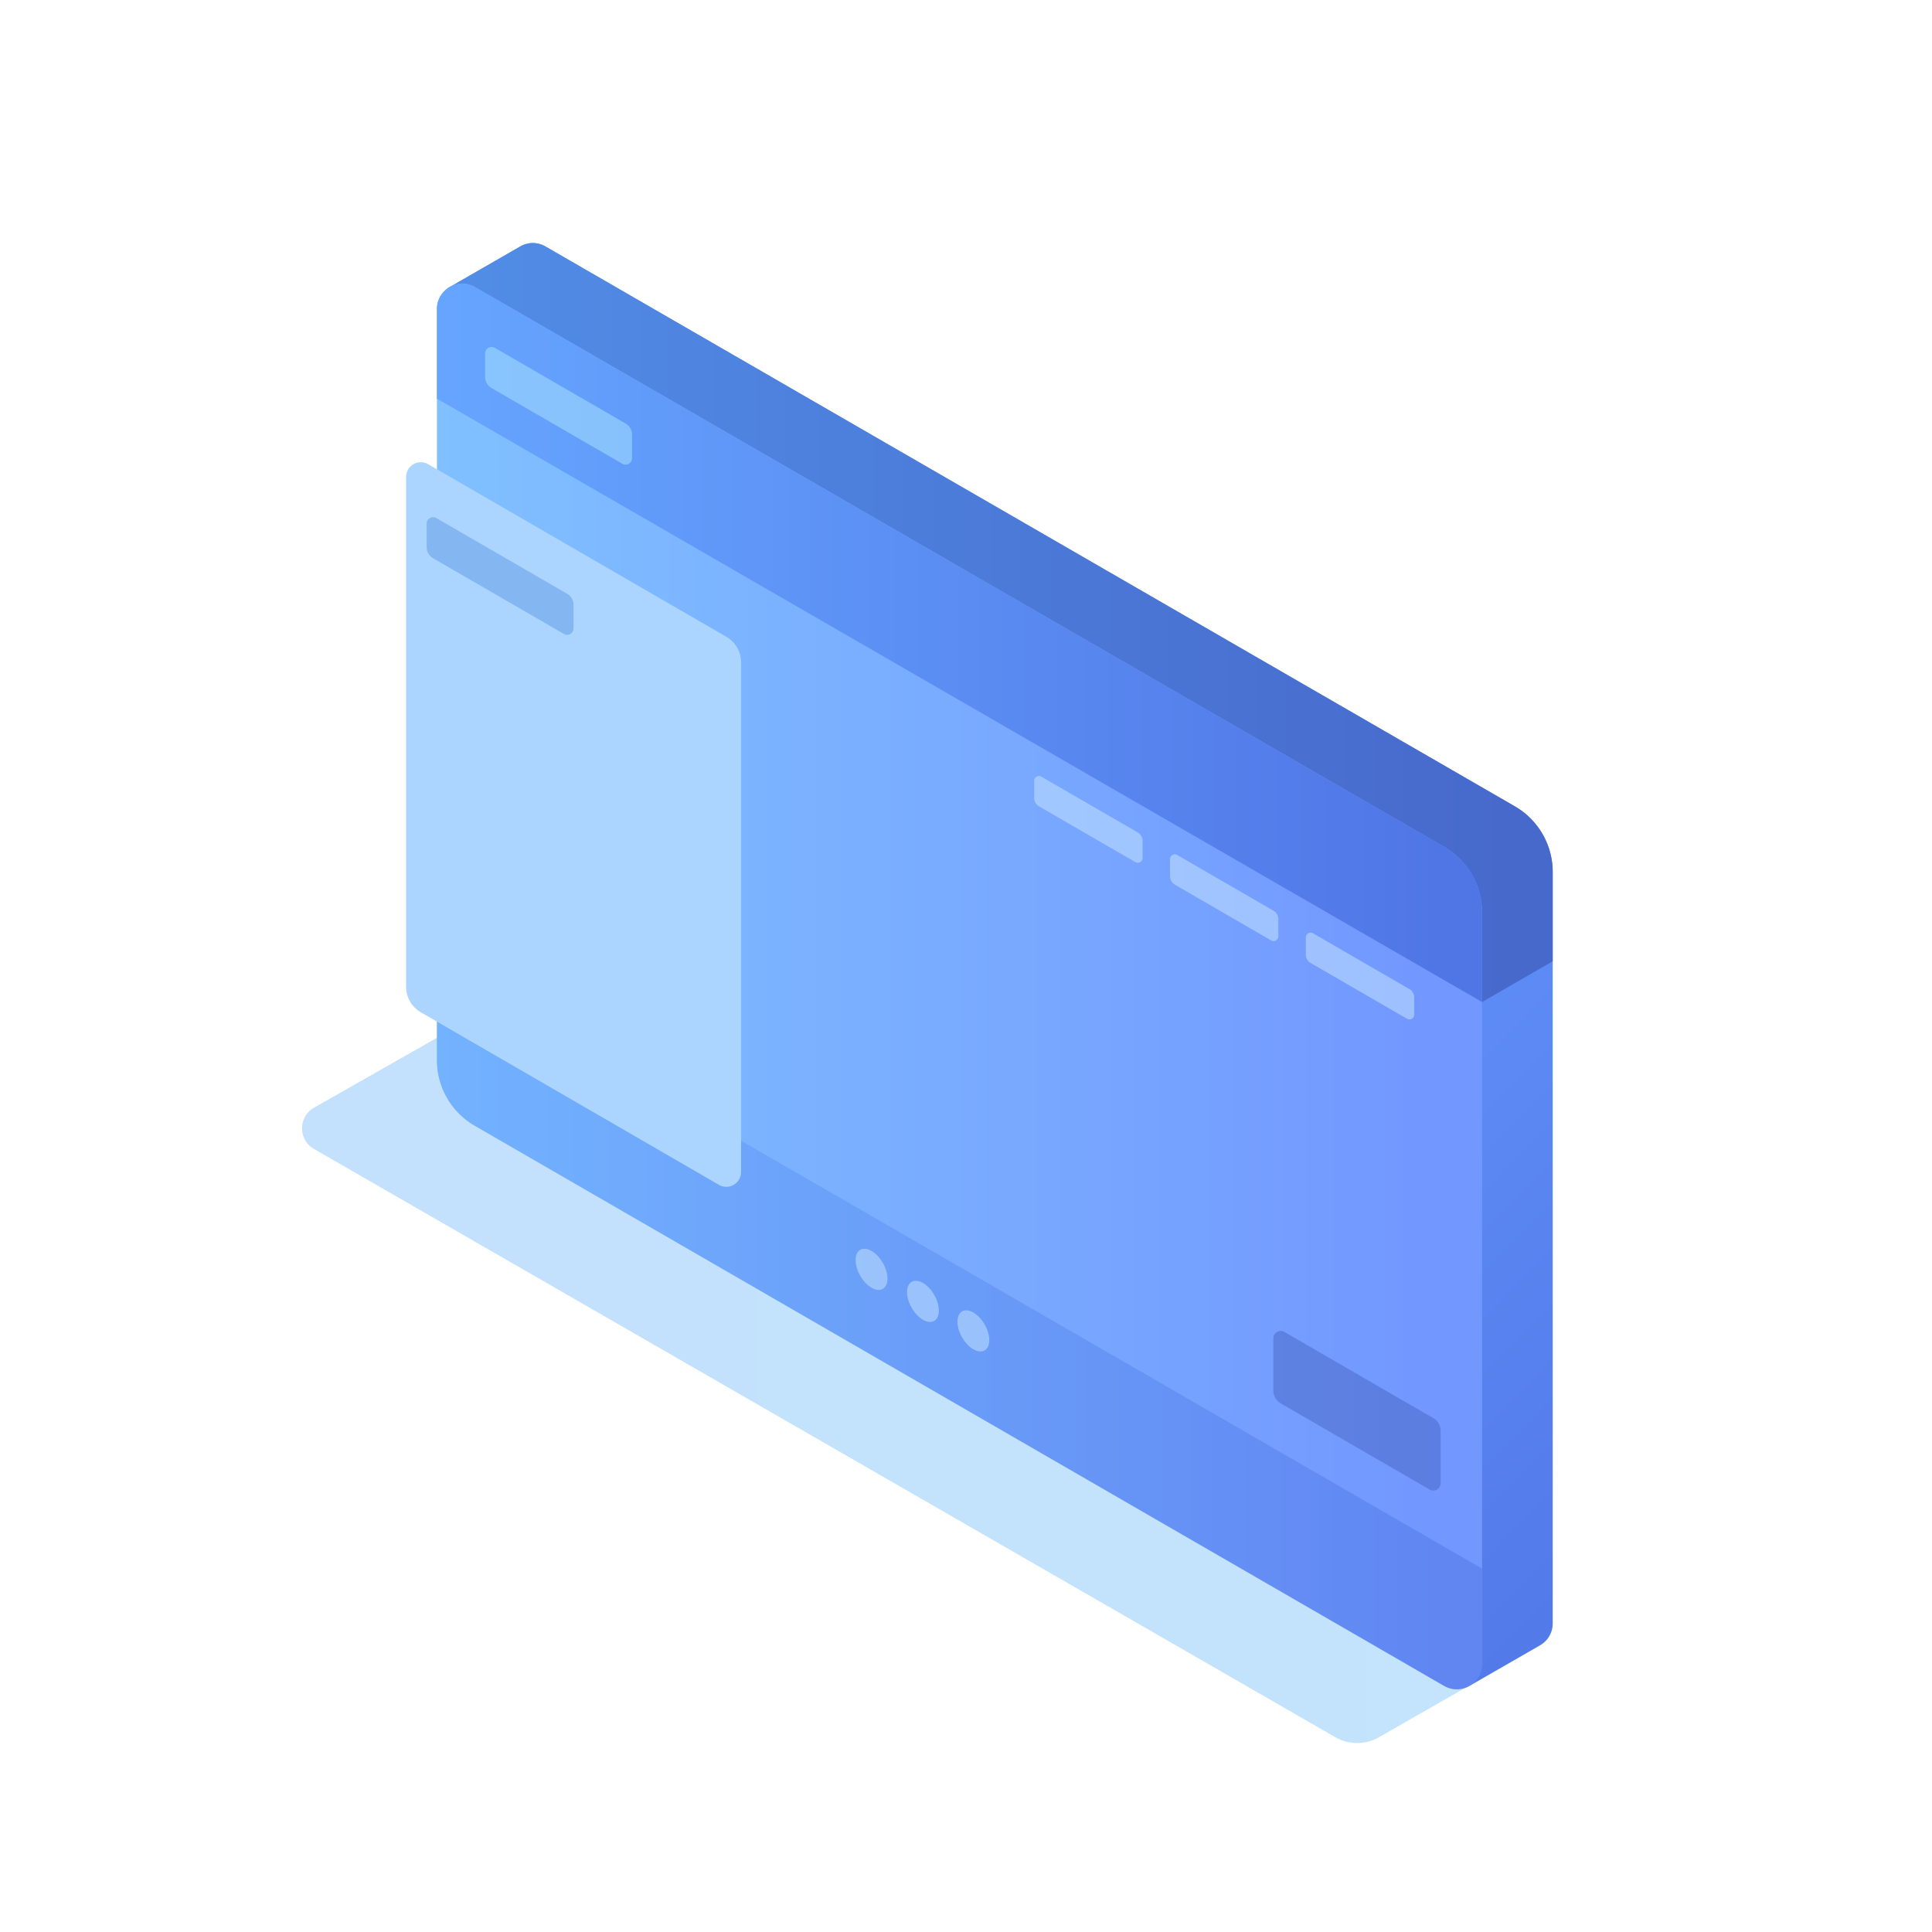 <svg id="Layer_1" data-name="Layer 1" xmlns="http://www.w3.org/2000/svg" xmlns:xlink="http://www.w3.org/1999/xlink" viewBox="0 0 500 500">
  <defs>
    <style>
      .cls-1 {
        fill: url(#linear-gradient);
      }

      .cls-2 {
        fill: url(#linear-gradient-2);
      }

      .cls-3 {
        fill: url(#linear-gradient-3);
      }

      .cls-4 {
        fill: url(#linear-gradient-4);
      }

      .cls-10, .cls-12, .cls-5, .cls-6 {
        opacity: 0.5;
      }

      .cls-5 {
        fill: url(#linear-gradient-5);
      }

      .cls-10, .cls-7 {
        fill: #cae8ff;
      }

      .cls-8 {
        fill: url(#linear-gradient-6);
      }

      .cls-9 {
        fill: #a1dbff;
        opacity: 0.6;
      }

      .cls-11 {
        fill: #abd5ff;
      }

      .cls-12 {
        fill: #5e9be5;
      }

      .cls-13 {
        fill: #284199;
        opacity: 0.3;
      }
    </style>
    <linearGradient id="linear-gradient" x1="78.162" y1="352.138" x2="393.103" y2="352.138" gradientUnits="userSpaceOnUse">
      <stop offset="0" stop-color="#c3e0fc"/>
      <stop offset="1" stop-color="#c3e4fc"/>
    </linearGradient>
    <linearGradient id="linear-gradient-2" x1="470.229" y1="404.944" x2="284.084" y2="221.055" gradientUnits="userSpaceOnUse">
      <stop offset="0.042" stop-color="#5076e6"/>
      <stop offset="1" stop-color="#69f"/>
    </linearGradient>
    <linearGradient id="linear-gradient-3" x1="115.904" y1="161.113" x2="401.838" y2="161.113" gradientUnits="userSpaceOnUse">
      <stop offset="0" stop-color="#518de6"/>
      <stop offset="0.958" stop-color="#4769cc"/>
    </linearGradient>
    <linearGradient id="linear-gradient-4" x1="113.076" y1="255.3" x2="383.563" y2="255.3" gradientUnits="userSpaceOnUse">
      <stop offset="0" stop-color="#80c0ff"/>
      <stop offset="0.96" stop-color="#7297ff"/>
    </linearGradient>
    <linearGradient id="linear-gradient-5" x1="113.076" y1="343.471" x2="383.563" y2="343.471" gradientUnits="userSpaceOnUse">
      <stop offset="0" stop-color="#66a5ff"/>
      <stop offset="0.958" stop-color="#5076e6"/>
    </linearGradient>
    <linearGradient id="linear-gradient-6" x1="113.076" y1="166.362" x2="383.563" y2="166.362" xlink:href="#linear-gradient-5"/>
  </defs>
  <g>
    <g>
      <g>
        <path class="cls-1" d="M392.76,399.066,140.175,253.18,81.269,286.665a6.15,6.15,0,0,0-.026,10.673l264.316,152.239a11.343,11.343,0,0,0,11.305.02L393.103,428.868Z"/>
        <path class="cls-2" d="M392.026,208.671,141.16,63.784a6.46,6.46,0,0,0-6.288-.124l.002-.01-.113.065c-.09.049-.178.099-.265.152L115.904,74.567,380.481,436.199l18.263-10.496-.009-.006a6.464,6.464,0,0,0,3.103-5.553V225.663A19.619,19.619,0,0,0,392.026,208.671Z"/>
        <path class="cls-3" d="M392.026,208.671,141.16,63.784a6.46,6.46,0,0,0-6.288-.124l.002-.01-.113.065c-.09.049-.178.099-.265.152L115.904,74.567,383.563,259.322l18.275-10.538V225.663A19.619,19.619,0,0,0,392.026,208.671Z"/>
        <path class="cls-4" d="M113.076,274.365V79.951a6.54,6.54,0,0,1,9.809-5.664L373.751,219.174a19.619,19.619,0,0,1,9.812,16.992V430.648a6.54,6.54,0,0,1-9.81,5.663l-250.869-144.958A19.619,19.619,0,0,1,113.076,274.365Z"/>
        <path class="cls-5" d="M113.076,274.365V249.744L383.563,405.963v24.686a6.54,6.54,0,0,1-9.81,5.663l-250.869-144.958A19.619,19.619,0,0,1,113.076,274.365Z"/>
        <g class="cls-6">
          <ellipse class="cls-7" cx="225.558" cy="328.51" rx="3.36" ry="5.833" transform="matrix(0.866, -0.5, 0.5, 0.866, -134.036, 156.791)"/>
          <ellipse class="cls-7" cx="238.859" cy="336.792" rx="3.36" ry="5.833" transform="translate(-136.395 164.551) rotate(-30)"/>
          <ellipse class="cls-7" cx="251.909" cy="344.444" rx="3.36" ry="5.833" transform="matrix(0.866, -0.5, 0.5, 0.866, -138.473, 172.101)"/>
        </g>
        <path class="cls-8" d="M113.076,103.173V79.951a6.54,6.54,0,0,1,9.809-5.664L373.751,219.174a19.619,19.619,0,0,1,9.812,16.992v23.156Z"/>
      </g>
      <path class="cls-9" d="M161.062,120.018,127.215,100.426a3.345,3.345,0,0,1-1.669-2.895V91.464a1.673,1.673,0,0,1,2.51-1.447l33.847,19.592a3.345,3.345,0,0,1,1.669,2.895v6.067A1.673,1.673,0,0,1,161.062,120.018Z"/>
    </g>
    <g>
      <path class="cls-10" d="M328.989,243.389l-24.957-14.446a2.466,2.466,0,0,1-1.231-2.135V222.335a1.233,1.233,0,0,1,1.851-1.067l24.957,14.446a2.466,2.466,0,0,1,1.231,2.135v4.474A1.233,1.233,0,0,1,328.989,243.389Z"/>
      <path class="cls-10" d="M293.84,223.121l-24.957-14.446a2.466,2.466,0,0,1-1.231-2.135v-4.474a1.233,1.233,0,0,1,1.851-1.067l24.957,14.446a2.466,2.466,0,0,1,1.231,2.135v4.474A1.233,1.233,0,0,1,293.84,223.121Z"/>
      <path class="cls-10" d="M364.138,263.658,339.181,249.212a2.466,2.466,0,0,1-1.231-2.135v-4.474a1.233,1.233,0,0,1,1.851-1.067L364.758,255.982a2.466,2.466,0,0,1,1.231,2.135v4.474A1.233,1.233,0,0,1,364.138,263.658Z"/>
    </g>
    <g>
      <path class="cls-11" d="M186.057,306.631l-77.158-44.662a7.625,7.625,0,0,1-3.805-6.6V123.439a3.813,3.813,0,0,1,5.723-3.3l77.158,44.662a7.625,7.625,0,0,1,3.805,6.6V303.332A3.813,3.813,0,0,1,186.057,306.631Z"/>
      <path class="cls-12" d="M145.927,164.066,112.08,144.474a3.345,3.345,0,0,1-1.669-2.895v-6.067a1.673,1.673,0,0,1,2.51-1.448l33.847,19.592a3.345,3.345,0,0,1,1.669,2.895v6.067A1.672,1.672,0,0,1,145.927,164.066Z"/>
    </g>
    <path class="cls-13" d="M369.976,385.496l-38.531-22.303a3.808,3.808,0,0,1-1.9-3.296v-13.546a1.904,1.904,0,0,1,2.858-1.648L370.933,367.006a3.808,3.808,0,0,1,1.9,3.296V383.848A1.904,1.904,0,0,1,369.976,385.496Z"/>
  </g>
</svg>
